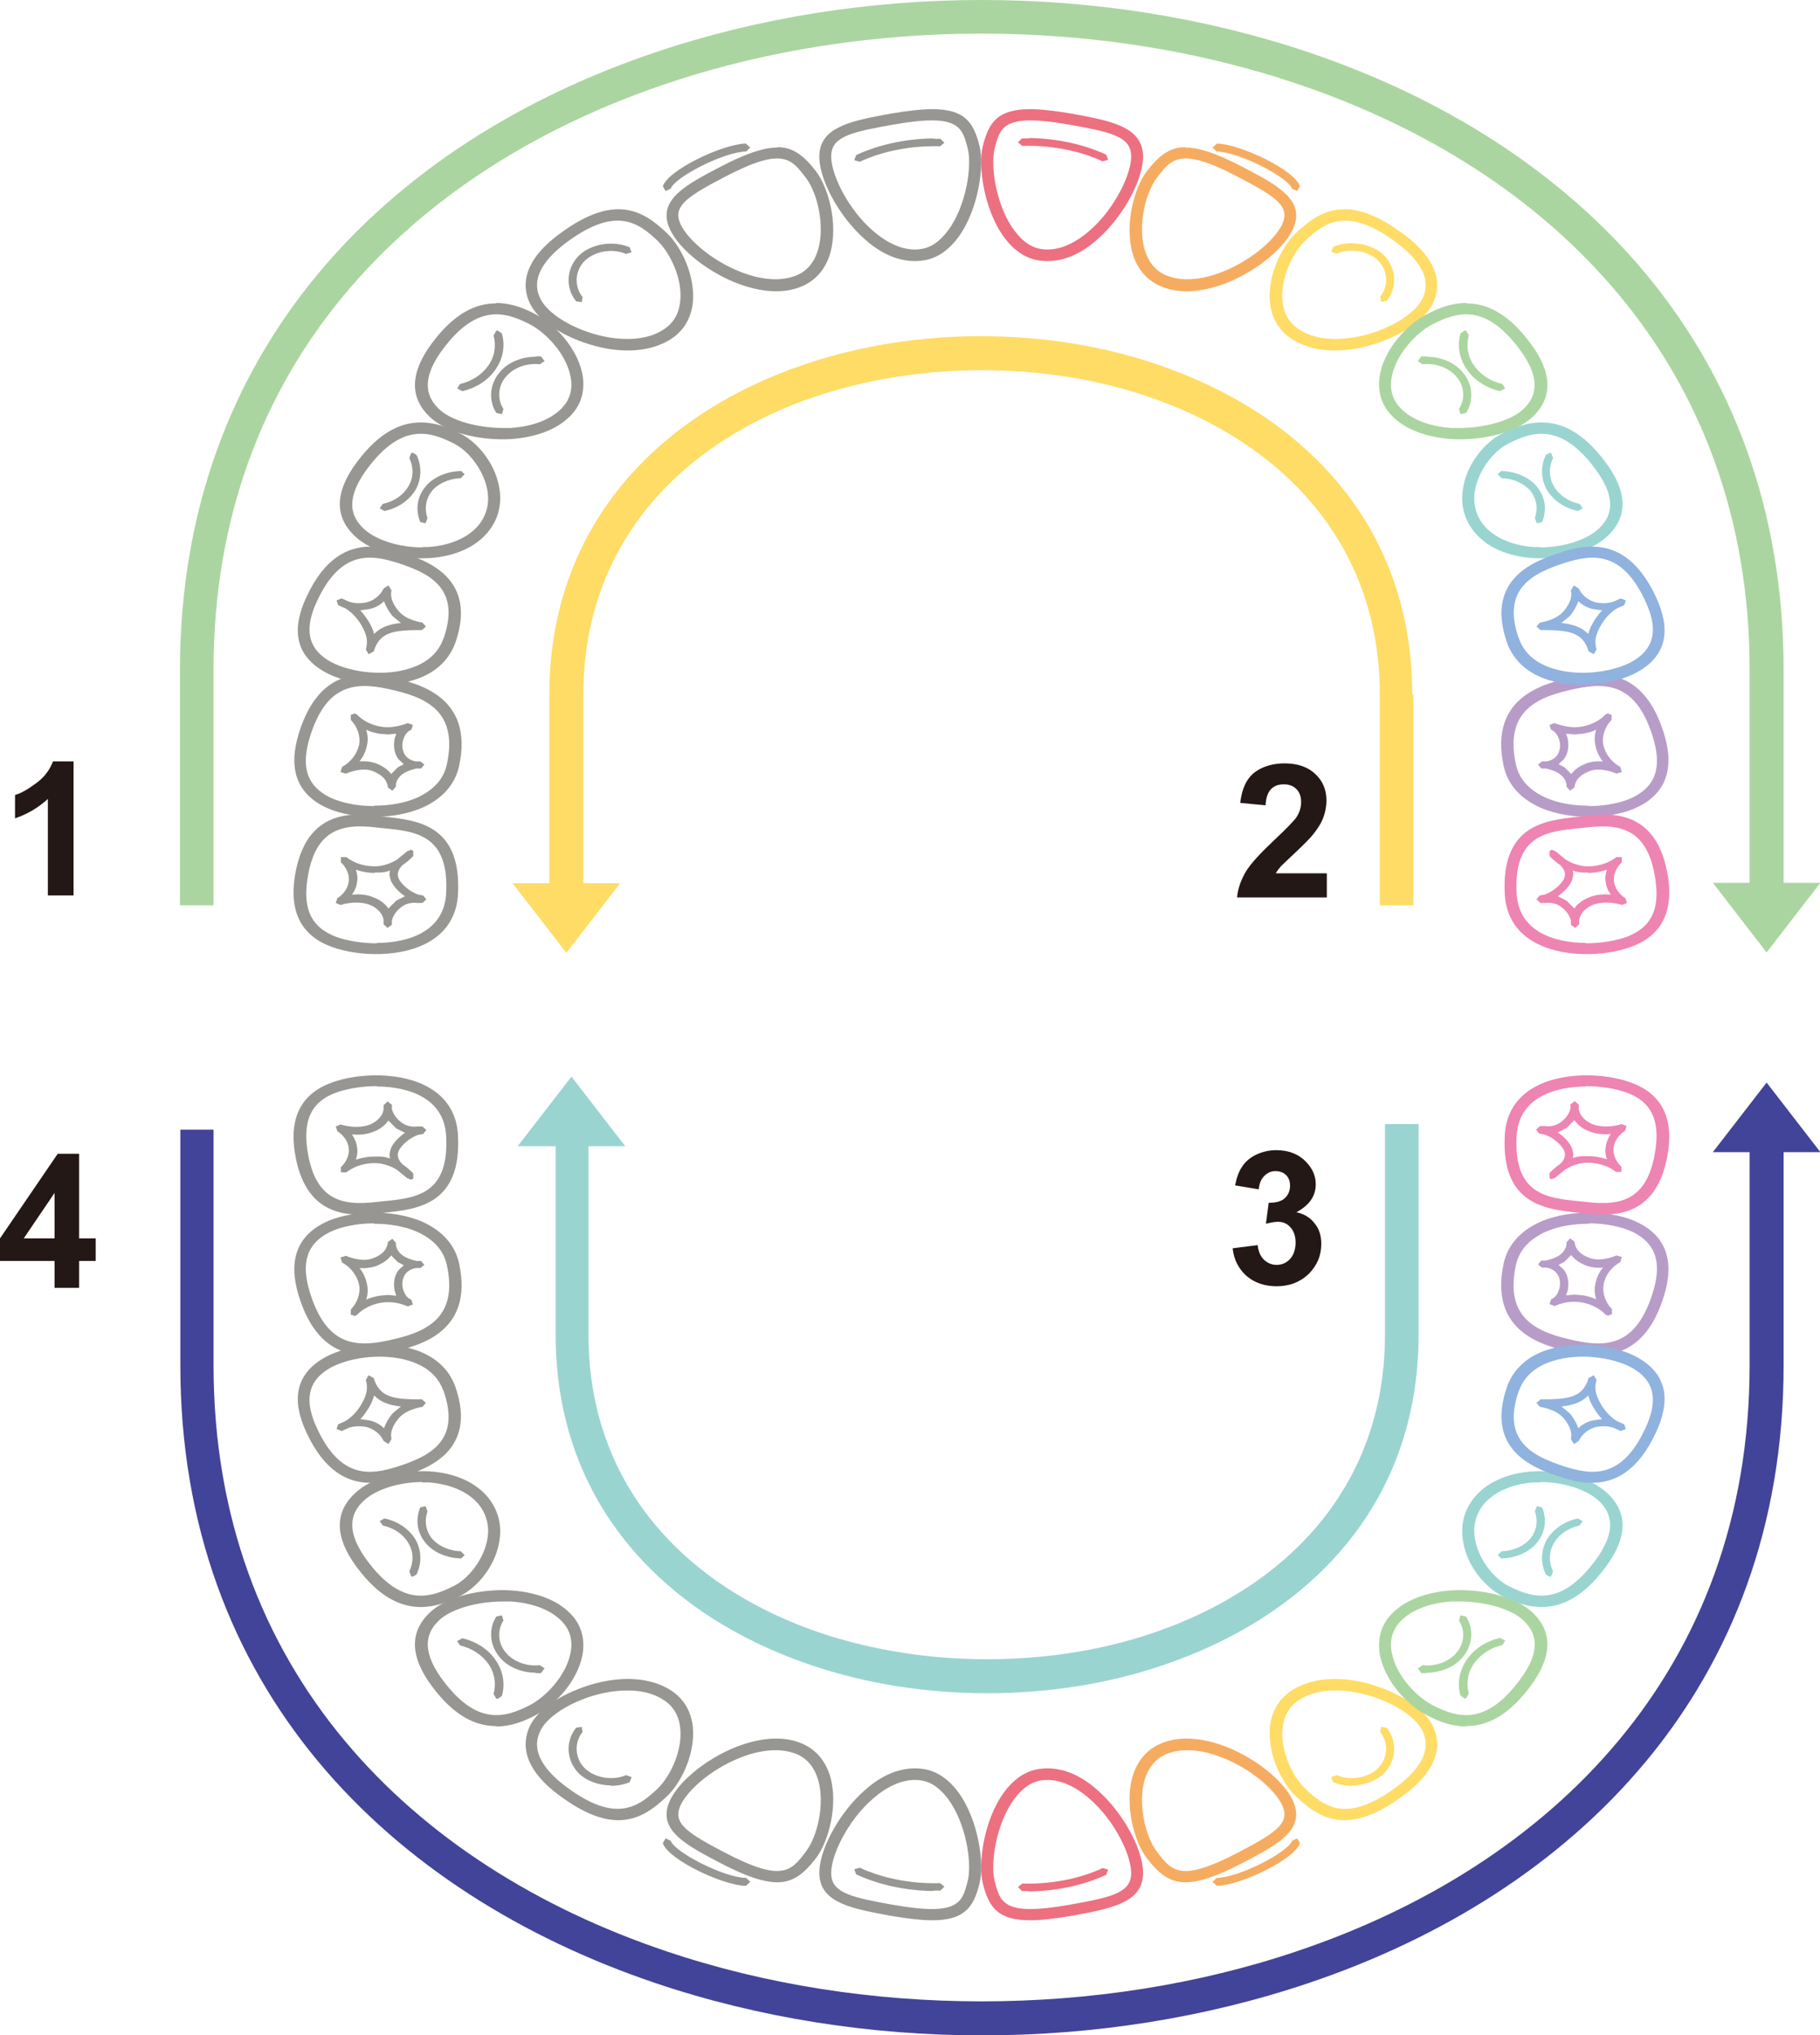 <?xml version="1.0" encoding="UTF-8"?>
<svg id="_图层_2" data-name="图层 2" xmlns="http://www.w3.org/2000/svg" viewBox="0 0 46.02 51.45">
  <defs>
    <style>
      .cls-1, .cls-2 {
        fill: #9ad4d1;
      }

      .cls-3 {
        fill: #424499;
      }

      .cls-4 {
        fill: #b79cc8;
      }

      .cls-4, .cls-5, .cls-6, .cls-7, .cls-8, .cls-9, .cls-10, .cls-2, .cls-11 {
        fill-rule: evenodd;
      }

      .cls-5 {
        fill: #979692;
      }

      .cls-6 {
        fill: #90b2de;
      }

      .cls-7 {
        fill: #ee84b2;
      }

      .cls-8 {
        fill: #f5ac61;
      }

      .cls-9 {
        fill: #ec7080;
      }

      .cls-10, .cls-12 {
        fill: #abd5a0;
      }

      .cls-13, .cls-11 {
        fill: #fedc66;
      }

      .cls-14 {
        fill: #231815;
      }
    </style>
  </defs>
  <g id="_图层_1-2" data-name="图层 1">
    <path class="cls-1" d="M14.05,28.98v4.76c0,4.36,2.85,7.15,6.49,8.37,1.4,.47,2.91,.7,4.42,.7s3.03-.23,4.42-.7c3.64-1.22,6.49-4,6.49-8.37v-5.32h-.85v5.32c0,3.93-2.59,6.45-5.91,7.56-1.31,.44-2.73,.65-4.16,.65s-2.85-.22-4.16-.65c-3.32-1.11-5.91-3.63-5.91-7.56v-4.76h.93l-.68-.88-.68-.88-.68,.88-.68,.88h.93Z"/>
    <path class="cls-13" d="M35.74,17.57v5.32h-.85v-5.32c0-3.93-2.59-6.45-5.91-7.56-1.31-.44-2.73-.65-4.16-.65s-2.85,.22-4.16,.65c-3.32,1.11-5.91,3.63-5.91,7.56v4.76h.93l-.68,.88-.68,.88-.68-.88-.68-.88h.93v-4.76c0-4.36,2.85-7.15,6.49-8.37,1.4-.47,2.91-.7,4.42-.7s3.03,.23,4.42,.7c3.64,1.22,6.49,4,6.49,8.37h0Z"/>
    <path class="cls-3" d="M4.56,28.56v5.96c0,8.14,5.27,13.34,12.02,15.62,2.61,.88,5.43,1.32,8.25,1.32s5.64-.44,8.25-1.32c6.75-2.27,12.02-7.48,12.02-15.62v-5.39h.93l-.68-.88-.68-.88-.68,.88-.68,.88h.93v5.39c0,7.71-5.02,12.65-11.44,14.81-2.51,.85-5.25,1.27-7.98,1.27s-5.47-.42-7.98-1.27c-6.42-2.16-11.44-7.1-11.44-14.81v-5.96h-.85Z"/>
    <path class="cls-12" d="M45.1,16.93v5.39h.93l-.68,.88-.68,.88-.68-.88-.68-.88h.93v-5.39c0-7.71-5.02-12.65-11.44-14.81-2.51-.85-5.25-1.27-7.98-1.27s-5.47,.42-7.98,1.27c-6.42,2.16-11.44,7.1-11.44,14.81v5.96h-.85v-5.96C4.56,8.8,9.83,3.59,16.58,1.32c2.61-.88,5.43-1.32,8.25-1.32s5.64,.44,8.25,1.32c6.75,2.27,12.02,7.48,12.02,15.62h0Z"/>
    <path class="cls-9" d="M26.36,45.01c-.27,.03-.5,.19-.71,.47-.47,.63-.61,1.65-.5,2.07,.14,.56,.23,.9,1.88,.61,1.01-.18,1.54-.29,1.57-.75,.04-.45-.41-1.39-1.07-1.95-.28-.24-.71-.51-1.18-.45h0Zm-.31,3.54c-.81,0-1.05-.32-1.2-.94-.12-.49,.02-1.59,.54-2.3,.26-.35,.57-.55,.92-.59,.47-.06,.97,.12,1.43,.53,.68,.59,1.21,1.59,1.16,2.18-.05,.69-.84,.83-1.82,1.01-.42,.07-.76,.11-1.04,.11h0Z"/>
    <path class="cls-9" d="M26.36,6.3c-.27-.03-.5-.19-.71-.47-.47-.63-.61-1.65-.5-2.07,.14-.56,.23-.9,1.88-.61,1.01,.18,1.54,.29,1.57,.75,.04,.45-.41,1.39-1.07,1.95-.28,.24-.71,.51-1.18,.45h0Zm-.31-3.54c-.81,0-1.05,.32-1.2,.94-.12,.48,.02,1.59,.54,2.3,.26,.35,.57,.55,.92,.59,.47,.06,.97-.12,1.43-.53,.68-.59,1.21-1.59,1.16-2.18-.06-.69-.84-.83-1.82-1.01-.42-.07-.76-.11-1.04-.11h0Z"/>
    <path class="cls-5" d="M23.26,45.01c.27,.03,.5,.19,.71,.47,.47,.63,.61,1.65,.5,2.07-.14,.56-.23,.9-1.88,.61-1.01-.18-1.54-.29-1.57-.75-.04-.45,.41-1.39,1.07-1.95,.28-.24,.71-.51,1.18-.45h0Zm.31,3.54c.81,0,1.05-.32,1.2-.94,.12-.49-.02-1.59-.54-2.3-.26-.35-.57-.55-.92-.59-.47-.06-.97,.12-1.43,.53-.68,.59-1.21,1.59-1.16,2.18,.06,.69,.84,.83,1.82,1.01,.42,.07,.76,.11,1.04,.11h0Zm.03-.75c.1,0,.17,0,.18,0l.1-.1-.11-.09s-1.05,.07-2.03-.39l-.14,.04,.05,.13c.8,.37,1.61,.42,1.96,.42h0Z"/>
    <path class="cls-5" d="M23.26,6.3c.27-.03,.5-.19,.71-.47,.47-.63,.61-1.65,.5-2.07-.14-.56-.23-.9-1.88-.61-1.01,.18-1.54,.29-1.57,.75-.04,.45,.41,1.39,1.07,1.95,.28,.24,.71,.51,1.18,.45h0Zm.31-3.54c.81,0,1.05,.32,1.2,.94,.12,.48-.02,1.59-.54,2.3-.26,.35-.57,.55-.92,.59-.47,.06-.97-.12-1.43-.53-.68-.59-1.21-1.59-1.16-2.18,.06-.69,.84-.83,1.82-1.01,.42-.07,.76-.11,1.04-.11h0Zm.03,.75c.1,0,.17,0,.18,0l.1,.1-.11,.09s-1.05-.07-2.03,.39l-.14-.04,.05-.13c.8-.37,1.61-.42,1.96-.42h0Z"/>
    <path class="cls-9" d="M26.02,47.81c-.1,0-.17,0-.18,0l-.1-.1,.11-.09s1.05,.07,2.03-.39l.14,.04-.05,.13c-.8,.37-1.61,.42-1.96,.42h0Z"/>
    <path class="cls-9" d="M26.02,3.5c-.1,0-.17,0-.18,0l-.1,.1,.11,.09s1.05-.07,2.03,.39l.14-.04-.05-.13c-.8-.37-1.61-.42-1.96-.42h0Z"/>
    <path class="cls-8" d="M30.02,44.25c-.21,0-.4,.04-.56,.11-.25,.12-.43,.34-.52,.65-.17,.6,.02,1.42,.31,1.8,.37,.49,.59,.79,2.03,.04,.94-.49,1.31-.73,1.17-1.14-.13-.38-.76-.97-1.56-1.28-.31-.12-.6-.18-.87-.18h0Zm-.04,3.34c-.42,0-.69-.23-.99-.62-.32-.43-.55-1.33-.36-2.03,.11-.39,.34-.68,.68-.84,.58-.27,1.24-.11,1.69,.06,.81,.32,1.55,.94,1.73,1.46,.23,.67-.45,1.03-1.31,1.48-.65,.34-1.1,.49-1.45,.49h0Z"/>
    <path class="cls-8" d="M30.02,7.06c-.21,0-.4-.04-.56-.11-.26-.12-.43-.34-.52-.65-.17-.6,.02-1.42,.31-1.8,.37-.49,.59-.79,2.03-.04,.94,.49,1.31,.73,1.17,1.14-.13,.38-.76,.97-1.56,1.28-.31,.12-.6,.18-.87,.18h0Zm-.04-3.34c-.42,0-.69,.23-.99,.62-.32,.43-.55,1.33-.36,2.04,.11,.39,.34,.68,.68,.84,.58,.27,1.24,.11,1.69-.06,.81-.32,1.55-.94,1.73-1.46,.23-.67-.45-1.03-1.31-1.48-.65-.34-1.1-.49-1.45-.49h0Z"/>
    <path class="cls-5" d="M19.61,44.25c.21,0,.4,.04,.56,.11,.26,.12,.43,.34,.52,.65,.17,.6-.02,1.42-.31,1.8-.37,.49-.59,.79-2.03,.04-.94-.49-1.31-.73-1.17-1.14,.13-.38,.76-.97,1.56-1.28,.31-.12,.6-.18,.87-.18h0Zm.04,3.34c.42,0,.69-.23,.99-.62,.32-.43,.55-1.33,.36-2.03-.11-.39-.34-.68-.68-.84-.58-.27-1.24-.11-1.69,.06-.81,.32-1.55,.94-1.73,1.46-.23,.67,.45,1.03,1.31,1.48,.65,.34,1.1,.49,1.45,.49h0Zm-.78,.08l.1-.09-.1-.1c-.58-.01-1.82-.66-1.91-.94l-.13-.06-.07,.12c.13,.41,1.51,1.07,2.1,1.08h0Z"/>
    <path class="cls-5" d="M19.61,7.06c.21,0,.4-.04,.56-.11,.26-.12,.43-.34,.52-.65,.17-.6-.02-1.42-.31-1.8-.37-.49-.59-.79-2.03-.04-.94,.49-1.31,.73-1.17,1.14,.13,.38,.76,.97,1.56,1.28,.31,.12,.6,.18,.87,.18h0Zm.04-3.34c.42,0,.69,.23,.99,.62,.32,.43,.55,1.33,.36,2.04-.11,.39-.34,.68-.68,.84-.58,.27-1.24,.11-1.69-.06-.81-.32-1.55-.94-1.73-1.46-.23-.67,.45-1.03,1.31-1.48,.65-.34,1.1-.49,1.45-.49h0Zm-.78-.08l.1,.09-.1,.1c-.58,.01-1.82,.66-1.91,.94l-.13,.06-.07-.12c.13-.41,1.51-1.07,2.1-1.08h0Z"/>
    <path class="cls-8" d="M30.76,47.67l-.1-.09,.1-.1c.58-.01,1.82-.66,1.91-.94l.13-.06,.07,.12c-.13,.41-1.51,1.07-2.1,1.08h0Z"/>
    <path class="cls-8" d="M30.76,3.64l-.1,.09,.1,.1c.58,.01,1.82,.66,1.91,.94l.13,.06,.07-.12c-.13-.41-1.51-1.07-2.1-1.08h0Z"/>
    <path class="cls-11" d="M33.76,42.74c-.36,0-.67,.08-.91,.24-.25,.16-.39,.4-.42,.72-.06,.56,.25,1.21,.57,1.52,.51,.49,1.08,.86,2.28-.02,.49-.36,1-.9,.66-1.49-.21-.37-.86-.75-1.55-.9-.22-.05-.43-.07-.63-.07h0Zm.24,3.28c-.53,0-.9-.29-1.23-.6-.37-.35-.72-1.08-.66-1.75,.04-.4,.23-.72,.55-.93,.45-.29,1.08-.37,1.79-.21,.78,.18,1.5,.6,1.75,1.05,.19,.34,.36,1.04-.75,1.84-.6,.44-1.07,.6-1.46,.6h0Z"/>
    <path class="cls-11" d="M33.76,8.57c-.36,0-.67-.08-.91-.24-.25-.16-.39-.4-.42-.72-.06-.56,.25-1.21,.57-1.52,.51-.49,1.08-.86,2.28,.02,.49,.36,1,.9,.66,1.49-.21,.37-.86,.75-1.55,.9-.22,.05-.43,.07-.63,.07h0Zm.24-3.28c-.53,0-.9,.29-1.23,.6-.37,.35-.72,1.08-.66,1.75,.04,.4,.23,.72,.55,.93,.45,.29,1.08,.37,1.79,.21,.78-.18,1.5-.6,1.75-1.05,.19-.34,.36-1.04-.75-1.84-.6-.44-1.07-.6-1.46-.6h0Z"/>
    <path class="cls-5" d="M15.87,42.74c.36,0,.67,.08,.91,.24,.25,.16,.39,.4,.42,.72,.06,.56-.25,1.21-.57,1.52-.51,.49-1.08,.86-2.28-.02-.49-.36-1-.9-.66-1.49,.21-.37,.86-.75,1.55-.9,.22-.05,.43-.07,.63-.07h0Zm-.24,3.28c.53,0,.9-.29,1.23-.6,.37-.35,.72-1.08,.66-1.75-.04-.4-.23-.72-.55-.93-.45-.29-1.08-.37-1.79-.21-.78,.18-1.5,.6-1.75,1.05-.19,.34-.36,1.04,.75,1.84,.6,.44,1.07,.6,1.46,.6h0Zm-.18-.87c.16,0,.32-.03,.47-.09l.05-.13-.14-.05c-.34,.15-.8,.07-1.05-.18-.24-.24-.27-.64-.05-.91l-.02-.13-.14,.02c-.28,.34-.25,.83,.06,1.15,.2,.2,.51,.31,.82,.31h0Z"/>
    <path class="cls-5" d="M15.87,8.57c.36,0,.67-.08,.91-.24,.25-.16,.39-.4,.42-.72,.06-.56-.25-1.21-.57-1.52-.51-.49-1.08-.86-2.28,.02-.49,.36-1,.9-.66,1.49,.21,.37,.86,.75,1.55,.9,.22,.05,.43,.07,.63,.07h0Zm-.24-3.28c.53,0,.9,.29,1.23,.6,.37,.35,.72,1.08,.66,1.75-.04,.4-.23,.72-.55,.93-.45,.29-1.08,.37-1.79,.21-.78-.18-1.5-.6-1.75-1.05-.19-.34-.36-1.04,.75-1.84,.6-.44,1.07-.6,1.46-.6h0Zm-.18,.87c.16,0,.32,.03,.47,.09l.05,.13-.14,.04c-.34-.15-.8-.07-1.05,.18-.24,.24-.27,.64-.05,.91l-.02,.13-.14-.02c-.28-.34-.25-.83,.06-1.15,.2-.2,.51-.31,.82-.31h0Z"/>
    <path class="cls-11" d="M34.18,45.15c-.16,0-.32-.03-.47-.09l-.05-.13,.14-.05c.34,.15,.8,.07,1.05-.18,.24-.24,.27-.64,.05-.91l.02-.13,.14,.02c.28,.34,.25,.83-.06,1.15-.2,.2-.51,.31-.82,.31h0Z"/>
    <path class="cls-11" d="M34.18,6.15c-.16,0-.32,.03-.47,.09l-.05,.13,.14,.04c.34-.15,.8-.07,1.05,.18,.24,.24,.27,.64,.05,.91l.02,.13,.14-.02c.28-.34,.25-.83-.06-1.15-.2-.2-.51-.31-.82-.31h0Z"/>
    <path class="cls-10" d="M36.9,40.49h-.2c-.59,.04-1.07,.24-1.33,.55-.18,.21-.24,.48-.17,.78,.12,.56,.62,1.08,1.02,1.29,.61,.31,1.33,.55,2.21-.64,.63-.84,.34-1.27,.07-1.52-.31-.28-.96-.46-1.6-.46h0Zm.17,3.16c-.37,0-.7-.13-1-.29-.48-.25-1.03-.83-1.17-1.48-.08-.38,0-.74,.23-1.01,.32-.38,.87-.61,1.56-.66,.8-.05,1.64,.17,2.04,.54,.54,.49,.53,1.13-.03,1.88-.57,.77-1.12,1.01-1.62,1.01h0Z"/>
    <path class="cls-10" d="M36.9,10.82h-.2c-.59-.04-1.07-.24-1.33-.55-.18-.21-.24-.48-.17-.78,.12-.56,.62-1.08,1.02-1.29,.61-.31,1.33-.55,2.21,.64,.62,.84,.34,1.27,.07,1.52-.31,.28-.96,.46-1.6,.46h0Zm.17-3.16c-.37,0-.7,.13-1,.29-.48,.25-1.03,.83-1.17,1.48-.08,.38,0,.74,.23,1.01,.32,.38,.87,.61,1.56,.66,.8,.05,1.64-.17,2.04-.54,.54-.49,.53-1.13-.03-1.88-.57-.77-1.12-1.01-1.62-1.01h0Z"/>
    <path class="cls-5" d="M12.72,40.49h.2c.59,.04,1.07,.24,1.33,.55,.18,.21,.24,.48,.17,.78-.12,.56-.62,1.08-1.02,1.29-.61,.31-1.33,.55-2.21-.64-.62-.84-.34-1.27-.07-1.52,.31-.28,.96-.46,1.6-.46h0Zm-.17,3.16c.37,0,.7-.13,1-.29,.48-.25,1.03-.83,1.17-1.48,.08-.38,0-.74-.23-1.01-.32-.38-.87-.61-1.56-.66-.8-.05-1.64,.17-2.04,.54-.54,.49-.53,1.13,.03,1.88,.57,.77,1.12,1.01,1.62,1.01h0Zm.04-.7l.1-.07c.09-.31,.03-.64-.16-.91-.18-.27-.49-.47-.84-.55l-.13,.07,.07,.11c.3,.07,.56,.24,.72,.47,.16,.23,.2,.5,.13,.76l.07,.12h.03Zm.95-.65h.14s.09-.12,.09-.12l-.12-.08c-.33,.04-.68-.09-.87-.33-.19-.23-.21-.55-.05-.8l-.04-.13-.14,.03c-.2,.31-.17,.72,.07,1.01,.2,.26,.56,.41,.92,.41h0Z"/>
    <path class="cls-5" d="M12.72,10.82h.2c.59-.04,1.07-.24,1.33-.55,.18-.21,.24-.48,.17-.78-.12-.56-.62-1.08-1.02-1.29-.61-.31-1.33-.55-2.21,.64-.62,.84-.34,1.27-.07,1.52,.31,.28,.96,.46,1.6,.46h0Zm-.17-3.16c.37,0,.7,.13,1,.29,.48,.25,1.03,.83,1.17,1.48,.08,.38,0,.74-.23,1.01-.32,.38-.87,.61-1.56,.66-.8,.05-1.64-.17-2.04-.54-.54-.49-.53-1.13,.03-1.88,.57-.77,1.12-1.01,1.62-1.01h0Zm.04,.7l.1,.07c.09,.31,.03,.64-.16,.91-.18,.27-.49,.47-.84,.55l-.13-.07,.07-.11c.3-.07,.56-.24,.72-.47,.16-.23,.2-.5,.13-.76l.07-.12h.03Zm.95,.65h.14s.09,.12,.09,.12l-.12,.08c-.33-.04-.68,.09-.87,.33-.19,.23-.21,.55-.05,.8l-.04,.13-.14-.03c-.2-.31-.17-.72,.07-1.01,.2-.26,.56-.41,.92-.41h0Z"/>
    <path class="cls-10" d="M37.03,42.94l-.1-.07c-.09-.31-.03-.64,.16-.91,.18-.27,.49-.47,.84-.55l.13,.07-.07,.11c-.3,.07-.56,.24-.72,.47-.16,.23-.2,.5-.13,.76l-.07,.12h-.03Z"/>
    <path class="cls-10" d="M37.03,8.36l-.1,.07c-.09,.31-.03,.64,.16,.91,.18,.27,.49,.47,.84,.55l.13-.07-.07-.11c-.3-.07-.56-.24-.72-.47-.16-.23-.2-.5-.13-.76l-.07-.12h-.03Z"/>
    <path class="cls-10" d="M36.08,42.3h-.14s-.09-.12-.09-.12l.12-.08c.33,.04,.68-.09,.87-.33,.19-.23,.21-.55,.05-.8l.04-.13,.14,.03c.2,.31,.17,.72-.07,1.01-.2,.26-.56,.41-.92,.41h0Z"/>
    <path class="cls-10" d="M36.08,9.01h-.14s-.09,.12-.09,.12l.12,.08c.33-.04,.68,.09,.87,.33,.19,.23,.21,.55,.05,.8l.04,.13,.14-.03c.2-.31,.17-.72-.07-1.01-.2-.26-.56-.41-.92-.41h0Z"/>
    <path class="cls-2" d="M38.94,37.48h-.16c-.54,.04-.99,.23-1.26,.55h0c-.27,.33-.27,.7-.21,.95,.1,.45,.44,.91,.82,1.11,.61,.31,1.33,.55,2.21-.64,.62-.84,.34-1.27,.07-1.52-.31-.28-.89-.46-1.47-.46h0Zm.04,3.15c-.37,0-.7-.13-1-.28-.46-.24-.86-.76-.97-1.3-.1-.45,0-.86,.27-1.19,.32-.39,.85-.62,1.48-.66,.72-.04,1.47,.17,1.87,.54,.54,.49,.53,1.13-.03,1.88-.57,.77-1.12,1.01-1.62,1.01h0Z"/>
    <path class="cls-2" d="M38.94,13.83h-.16c-.54-.04-.99-.23-1.26-.55h0c-.27-.33-.27-.7-.21-.95,.1-.45,.44-.91,.82-1.11,.61-.31,1.33-.55,2.21,.64,.62,.84,.34,1.27,.07,1.52-.31,.28-.89,.46-1.47,.46h0Zm.04-3.15c-.37,0-.7,.13-1,.28-.46,.24-.86,.76-.97,1.3-.1,.45,0,.86,.27,1.19,.32,.39,.85,.62,1.48,.66,.72,.04,1.47-.17,1.87-.54,.54-.49,.53-1.13-.03-1.88-.57-.77-1.12-1.01-1.62-1.01h0Z"/>
    <path class="cls-5" d="M10.68,37.48h.16c.54,.04,.99,.23,1.26,.55h0c.27,.33,.27,.7,.21,.95-.1,.45-.44,.91-.82,1.11-.61,.31-1.33,.55-2.21-.64-.62-.84-.34-1.27-.07-1.52,.31-.28,.89-.46,1.47-.46h0Zm-.04,3.15c.37,0,.7-.13,1-.28,.46-.24,.86-.76,.97-1.3,.1-.45,0-.86-.27-1.19-.32-.39-.85-.62-1.48-.66-.72-.04-1.47,.17-1.87,.54-.54,.49-.53,1.13,.03,1.88,.57,.77,1.12,1.01,1.62,1.01h0Zm1.01-1.22l.1-.09-.1-.1c-.31-.01-.6-.15-.75-.35-.14-.2-.17-.43-.09-.66l-.05-.13-.13,.03-.02,.04c-.1,.29-.06,.58,.12,.82,.18,.25,.53,.42,.91,.43h0Zm-1.21,.45l.09-.05c.14-.28,.13-.61-.02-.88-.16-.27-.45-.47-.79-.54l-.12,.07,.08,.11c.28,.06,.52,.22,.65,.45,.13,.22,.13,.48,.02,.71l.05,.13h.04Z"/>
    <path class="cls-5" d="M10.68,13.83h.16c.54-.04,.99-.23,1.26-.55h0c.27-.33,.27-.7,.21-.95-.1-.45-.44-.91-.82-1.11-.61-.31-1.33-.55-2.21,.64-.62,.84-.34,1.27-.07,1.52,.31,.28,.89,.46,1.47,.46h0Zm-.04-3.15c.37,0,.7,.13,1,.28,.46,.24,.86,.76,.97,1.3,.1,.45,0,.86-.27,1.19-.32,.39-.85,.62-1.48,.66-.72,.04-1.47-.17-1.87-.54-.54-.49-.53-1.13,.03-1.88,.57-.77,1.12-1.01,1.62-1.01h0Zm1.01,1.22l.1,.09-.1,.1c-.31,.01-.6,.15-.75,.35-.14,.2-.17,.43-.09,.66l-.05,.13-.13-.03-.02-.04c-.1-.29-.06-.58,.12-.82,.18-.25,.53-.42,.91-.43h0Zm-1.21-.45l.09,.05c.14,.28,.13,.61-.02,.88-.16,.27-.45,.47-.79,.54l-.12-.07,.08-.11c.28-.06,.52-.22,.65-.45,.13-.22,.13-.48,.02-.71l.05-.13h.04Z"/>
    <path class="cls-2" d="M37.97,39.41l-.1-.09,.1-.1c.31-.01,.6-.15,.75-.35,.14-.2,.17-.43,.09-.66l.05-.13,.13,.03,.02,.04c.1,.29,.06,.58-.12,.82-.18,.25-.53,.42-.91,.43h0Z"/>
    <path class="cls-2" d="M37.97,11.9l-.1,.09,.1,.1c.31,.01,.6,.15,.75,.35,.14,.2,.17,.43,.09,.66l.05,.13,.13-.03,.02-.04c.1-.29,.06-.58-.12-.82-.18-.25-.53-.42-.91-.43h0Z"/>
    <path class="cls-2" d="M39.18,39.86l-.09-.05c-.14-.28-.13-.61,.02-.88,.16-.27,.45-.47,.79-.54l.12,.07-.08,.11c-.28,.06-.52,.22-.65,.45-.13,.22-.13,.48-.02,.71l-.05,.13h-.04Z"/>
    <path class="cls-2" d="M39.18,11.45l-.09,.05c-.14,.28-.13,.61,.02,.88,.16,.27,.45,.47,.79,.54l.12-.07-.08-.11c-.28-.06-.52-.22-.65-.45-.13-.22-.13-.48-.02-.71l-.05-.13h-.04Z"/>
    <path class="cls-4" d="M40.17,30.94c-.37,0-.76,.06-1.08,.2-.42,.19-.68,.47-.76,.85-.3,1.39,.6,1.71,1.48,1.9,.9,.2,1.58,.07,1.98-1.2,.24-.77,.08-1.25-.5-1.54-.27-.13-.68-.22-1.11-.22h0Zm.22,3.32c-.22,0-.45-.03-.66-.08-.63-.14-2.09-.46-1.71-2.23,.1-.47,.42-.83,.93-1.06,.81-.35,1.89-.27,2.47,.02,.71,.35,.93,.98,.65,1.87-.37,1.18-1.03,1.48-1.69,1.48h0Z"/>
    <path class="cls-4" d="M40.17,20.37c-.37,0-.76-.06-1.08-.2-.42-.19-.68-.47-.76-.85-.3-1.39,.6-1.71,1.48-1.9,.9-.2,1.58-.07,1.98,1.2,.24,.77,.08,1.25-.5,1.54-.27,.13-.68,.22-1.11,.22h0Zm.22-3.32c-.22,0-.45,.03-.66,.08-.63,.14-2.09,.46-1.71,2.23,.1,.47,.42,.83,.93,1.06,.81,.35,1.89,.27,2.47-.02,.71-.35,.93-.98,.65-1.87-.37-1.18-1.03-1.48-1.69-1.48h0Z"/>
    <path class="cls-5" d="M9.46,30.94c.37,0,.76,.06,1.08,.2,.42,.19,.68,.47,.76,.85,.3,1.39-.6,1.71-1.48,1.9-.9,.2-1.58,.07-1.98-1.2-.24-.77-.08-1.25,.5-1.54,.27-.13,.68-.22,1.11-.22h0Zm-.22,3.32c.22,0,.45-.03,.66-.08,.63-.14,2.09-.46,1.71-2.23-.1-.47-.42-.83-.93-1.06-.81-.35-1.89-.27-2.47,.02-.71,.35-.93,.98-.65,1.87,.37,1.18,1.03,1.48,1.69,1.48h0Zm.58-1.52l-.23,.02c-.11,.02-.23,.05-.33,.1,.04-.13,.05-.26,.02-.39-.03-.15-.09-.29-.19-.41,.13,.01,.26,0,.39-.04,.19-.07,.32-.16,.41-.28l.17,.17,.15,.08-.13,.12c-.11,.14-.14,.33-.1,.53l.04,.12-.21-.02h0Zm-.88,.54l.08-.03h0s0,0,0,0h0c.15-.16,.37-.27,.6-.31,.22-.04,.44-.01,.64,.07l.05,.02,.13-.05-.04-.12-.04-.02c-.11-.06-.15-.19-.17-.25-.02-.08-.04-.24,.06-.38,.06-.08,.17-.14,.27-.15h.11s.1-.08,.1-.08l-.08-.1h-.12c-.13-.03-.25-.07-.35-.14-.11-.08-.18-.2-.17-.32l-.09-.1-.11,.08c-.02,.15-.09,.31-.4,.42-.27,.1-.65-.06-.66-.07l-.14,.04,.04,.13c.22,.12,.38,.33,.43,.56,.04,.22-.04,.45-.21,.63h0s0,0,0,0v.13s.08,.02,.08,.02h0Z"/>
    <path class="cls-5" d="M9.46,20.37c.37,0,.76-.06,1.08-.2,.42-.19,.68-.47,.76-.85,.3-1.39-.6-1.71-1.48-1.9-.9-.2-1.58-.07-1.98,1.2-.24,.77-.08,1.25,.5,1.54,.27,.13,.68,.22,1.11,.22h0Zm-.22-3.32c.22,0,.45,.03,.66,.08,.63,.14,2.09,.46,1.71,2.23-.1,.47-.42,.83-.93,1.06-.81,.35-1.89,.27-2.47-.02-.71-.35-.93-.98-.65-1.87,.37-1.18,1.03-1.48,1.69-1.48h0Zm.58,1.52l-.23-.02c-.11-.02-.23-.05-.33-.1,.04,.13,.05,.26,.02,.39-.03,.15-.09,.29-.19,.41,.13-.01,.26,0,.39,.04,.19,.07,.32,.16,.41,.28l.17-.17,.15-.08-.13-.12c-.11-.14-.14-.33-.1-.53l.04-.12-.21,.02h0Zm-.88-.54l.08,.03h0s0,0,0,0h0c.15,.16,.37,.27,.6,.31,.22,.04,.44,0,.64-.07l.05-.02,.13,.05-.04,.12-.04,.02c-.11,.06-.15,.19-.17,.25-.02,.08-.04,.24,.06,.38,.06,.08,.17,.14,.27,.15h.11s.1,.08,.1,.08l-.08,.1h-.12c-.13,.03-.25,.07-.35,.14-.11,.08-.18,.2-.17,.32l-.09,.1-.11-.08c-.02-.15-.09-.3-.4-.42-.27-.1-.65,.06-.66,.07l-.14-.04,.04-.13c.22-.12,.38-.33,.43-.56,.04-.22-.04-.45-.21-.63h0s0,0,0,0v-.13s.08-.02,.08-.02h0Z"/>
    <path class="cls-4" d="M39.8,32.73l.23,.02c.11,.02,.23,.05,.33,.1-.04-.13-.05-.26-.02-.39,.03-.15,.09-.29,.19-.41-.13,.01-.26,0-.39-.04-.19-.07-.32-.16-.41-.28l-.17,.17-.15,.08,.13,.12c.11,.14,.14,.33,.1,.53l-.04,.12,.21-.02h0Zm.88,.54l-.08-.03h0s0,0,0,0h0c-.15-.16-.37-.27-.6-.31-.23-.04-.44-.01-.64,.07l-.05,.02-.13-.05,.04-.12,.04-.02c.11-.06,.15-.19,.17-.25,.02-.08,.04-.24-.06-.38-.06-.08-.17-.14-.27-.15h-.11s-.1-.08-.1-.08l.08-.1h.12c.13-.03,.25-.07,.35-.14,.11-.08,.18-.2,.17-.32l.09-.1,.11,.08c.02,.15,.09,.31,.4,.42,.27,.1,.65-.06,.66-.07l.14,.04-.04,.13c-.22,.12-.38,.33-.42,.56-.04,.22,.04,.45,.21,.63h0s0,0,0,0v.13s-.08,.02-.08,.02h0Z"/>
    <path class="cls-4" d="M39.8,18.57l.23-.02c.11-.02,.23-.05,.33-.1-.04,.13-.05,.26-.02,.39,.03,.15,.09,.29,.19,.41-.13-.01-.26,0-.39,.04-.19,.07-.32,.16-.41,.28l-.17-.17-.15-.08,.13-.12c.11-.14,.14-.33,.1-.53l-.04-.12,.21,.02h0Zm.88-.54l-.08,.03h0s0,0,0,0h0c-.15,.16-.37,.27-.6,.31-.22,.04-.44,0-.64-.07l-.05-.02-.13,.05,.04,.12,.04,.02c.11,.06,.15,.19,.17,.25,.02,.08,.04,.24-.06,.38-.06,.08-.17,.14-.27,.15h-.11s-.1,.08-.1,.08l.08,.1h.12c.13,.03,.25,.07,.35,.14,.11,.08,.18,.2,.17,.32l.09,.1,.11-.08c.02-.15,.09-.3,.4-.42,.27-.1,.65,.06,.66,.07l.14-.04-.04-.13c-.22-.12-.38-.33-.43-.56-.04-.22,.04-.45,.21-.63h0s0,0,0,0v-.13s-.08-.02-.08-.02h0Z"/>
    <path class="cls-6" d="M38.41,35.15c-.46,1.29,.36,1.67,1.16,1.93,.67,.21,1.43,.33,2.03-.96,.33-.7,.24-1.18-.27-1.5-.44-.28-1.35-.44-2.07-.21-.44,.14-.72,.39-.85,.75h0Zm1.85,2.34c-.28,0-.55-.06-.8-.15-.58-.19-1.94-.62-1.35-2.29,.16-.44,.52-.77,1.04-.93,.81-.26,1.83-.08,2.34,.25,.64,.4,.77,1.02,.38,1.85-.46,.99-1.05,1.27-1.62,1.27h0Z"/>
    <path class="cls-6" d="M38.41,16.16c-.46-1.29,.36-1.67,1.16-1.93,.67-.21,1.43-.33,2.03,.96,.33,.7,.24,1.18-.27,1.5-.44,.28-1.35,.44-2.07,.21-.44-.14-.72-.39-.85-.75h0Zm1.85-2.34c-.28,0-.55,.06-.8,.15-.58,.19-1.94,.62-1.35,2.29,.16,.44,.52,.77,1.04,.93,.81,.26,1.83,.08,2.34-.25,.64-.4,.77-1.02,.38-1.85-.46-.99-1.05-1.27-1.62-1.27h0Z"/>
    <path class="cls-5" d="M11.21,35.15c.46,1.29-.36,1.67-1.16,1.93-.67,.21-1.43,.33-2.03-.96-.33-.7-.24-1.18,.27-1.5,.44-.28,1.35-.44,2.07-.21,.44,.14,.72,.39,.85,.75h0Zm-1.85,2.34c.28,0,.55-.06,.8-.15,.58-.19,1.94-.62,1.35-2.29-.16-.44-.52-.77-1.04-.93-.81-.26-1.83-.08-2.34,.25-.64,.4-.77,1.02-.38,1.85,.46,.99,1.05,1.27,1.62,1.27h0Zm.79-1.94l-.23,.19c-.1,.13-.17,.25-.21,.37-.1-.1-.23-.17-.38-.2l-.22-.03c.09-.09,.16-.2,.21-.28,.06-.1,.11-.2,.14-.32,.17,.18,.4,.25,.68,.28h0Zm-.35,.95h.03s.07-.12,.07-.12c-.04-.15,.02-.33,.18-.52,.2-.24,.6-.29,.6-.29l.09-.1-.1-.09c-.71,0-1.07-.04-1.22-.54l-.13-.07-.07,.12c.06,.2,.03,.37-.11,.61-.08,.14-.22,.32-.41,.43l-.18,.08-.04,.12,.13,.05,.18-.08c.14-.05,.3-.05,.45-.02,.19,.05,.35,.18,.43,.35l.09,.06h0Z"/>
    <path class="cls-5" d="M11.21,16.16c.46-1.29-.36-1.67-1.16-1.93-.67-.21-1.43-.33-2.03,.96-.33,.7-.24,1.18,.27,1.5,.44,.28,1.35,.44,2.07,.21,.44-.14,.72-.39,.85-.75h0Zm-1.85-2.34c.28,0,.55,.06,.8,.15,.58,.19,1.94,.62,1.35,2.29-.16,.44-.52,.77-1.04,.93-.81,.26-1.83,.08-2.34-.25-.64-.4-.77-1.02-.38-1.85,.46-.99,1.05-1.27,1.62-1.27h0Zm.79,1.94l-.23-.19c-.1-.13-.17-.25-.21-.37-.1,.1-.23,.17-.38,.2l-.22,.03c.09,.1,.16,.2,.21,.28,.06,.1,.11,.2,.14,.32,.17-.18,.4-.25,.68-.28h0Zm-.35-.95h.03s.07,.12,.07,.12c-.04,.15,.02,.33,.18,.52,.2,.24,.6,.29,.6,.29l.09,.1-.1,.09c-.71,0-1.07,.04-1.22,.54l-.13,.07-.07-.12c.06-.2,.03-.37-.11-.61-.08-.14-.22-.32-.41-.43l-.18-.08-.04-.12,.13-.05,.18,.08c.14,.05,.3,.05,.45,.02,.19-.05,.35-.18,.43-.35l.09-.06h0Z"/>
    <path class="cls-6" d="M39.47,35.55l.23,.19c.1,.13,.17,.25,.21,.37,.1-.1,.23-.17,.38-.2l.22-.03c-.09-.09-.16-.2-.21-.28-.06-.1-.11-.2-.14-.32-.17,.18-.4,.25-.68,.28h0Zm.35,.95h-.03s-.07-.12-.07-.12c.04-.15-.02-.33-.18-.52-.2-.24-.6-.29-.6-.29l-.09-.1,.1-.09c.71,0,1.07-.04,1.22-.54l.13-.07,.07,.12c-.06,.2-.03,.37,.11,.61,.08,.14,.22,.32,.41,.43l.18,.08,.04,.12-.13,.05-.18-.08c-.14-.05-.3-.05-.45-.02-.19,.05-.35,.18-.43,.35l-.09,.06h0Z"/>
    <path class="cls-6" d="M39.47,15.76l.23-.19c.1-.13,.17-.25,.21-.37,.1,.1,.23,.17,.38,.2l.22,.03c-.09,.1-.16,.2-.21,.28-.06,.1-.11,.2-.14,.32-.17-.18-.4-.25-.68-.28h0Zm.35-.95h-.03s-.07,.12-.07,.12c.04,.15-.02,.33-.18,.52-.2,.24-.6,.29-.6,.29l-.09,.1,.1,.09c.71,0,1.07,.04,1.22,.54l.13,.07,.07-.12c-.06-.2-.03-.37,.11-.61,.08-.14,.22-.32,.41-.43l.18-.08,.04-.12-.13-.05-.18,.08c-.14,.05-.3,.05-.45,.02-.19-.05-.35-.18-.43-.35l-.09-.06h0Z"/>
    <path class="cls-7" d="M40.1,27.47c-.41,0-.85,.08-1.18,.28-.35,.21-.54,.53-.57,.95-.09,1.5,.76,1.59,1.58,1.67l.19,.02c.91,.11,1.56-.08,1.74-1.33,.11-.76-.12-1.22-.74-1.44-.25-.09-.63-.16-1.02-.16h0Zm.41,3.24c-.15,0-.29-.01-.43-.03l-.18-.02c-.82-.09-1.95-.2-1.85-1.97,.03-.51,.27-.92,.71-1.18,.7-.42,1.8-.39,2.48-.14,.75,.27,1.07,.86,.94,1.74-.2,1.32-.93,1.6-1.66,1.6h0Z"/>
    <path class="cls-7" d="M40.1,23.84c-.41,0-.85-.08-1.18-.28-.35-.21-.54-.53-.57-.95-.09-1.5,.76-1.59,1.58-1.67l.19-.02c.91-.11,1.56,.08,1.74,1.33,.11,.76-.12,1.21-.74,1.44-.25,.09-.63,.16-1.02,.16h0Zm.41-3.24c-.15,0-.29,.01-.43,.03l-.18,.02c-.82,.09-1.95,.2-1.85,1.97,.03,.51,.27,.92,.71,1.18,.7,.42,1.8,.39,2.48,.14,.75-.27,1.07-.86,.94-1.75-.2-1.32-.93-1.6-1.66-1.6h0Z"/>
    <path class="cls-5" d="M9.53,27.47c.41,0,.85,.08,1.18,.28,.35,.21,.54,.53,.57,.95,.09,1.5-.76,1.59-1.58,1.67l-.19,.02c-.91,.11-1.56-.08-1.74-1.33-.11-.76,.12-1.22,.74-1.44,.25-.09,.63-.16,1.02-.16h0Zm-.41,3.24c.15,0,.29-.01,.43-.03l.18-.02c.82-.09,1.95-.2,1.85-1.97-.03-.51-.27-.92-.71-1.18-.7-.42-1.8-.39-2.48-.14-.75,.27-1.07,.86-.94,1.74,.2,1.32,.93,1.6,1.66,1.6h0Zm.35-1.47c-.16,0-.32,.03-.47,.08,.03-.1,.05-.2,.03-.3-.01-.12-.06-.23-.13-.34,.2,.02,.39,0,.55-.07,.16-.06,.29-.16,.37-.28l.2,.2,.22,.11c-.16,.11-.29,.25-.35,.38-.04,.1-.05,.18-.03,.27-.08-.03-.17-.05-.27-.05h-.12Zm.91,.59l.07-.03v-.13s-.1-.12-.27-.23c-.11-.11-.15-.22-.1-.34,.07-.16,.31-.35,.5-.41l.12-.02,.08-.1-.1-.09h-.13c-.15,.02-.3-.02-.41-.11-.12-.09-.2-.21-.23-.33v-.11s-.11-.08-.11-.08l-.1,.09v.11c-.02,.15-.15,.3-.34,.38-.2,.08-.48,.08-.75,0l-.12,.05,.04,.12c.16,.1,.27,.26,.29,.43,.02,.16-.06,.35-.2,.48v.13s.14,0,.14,0c.21-.17,.51-.25,.8-.23,.19,.02,.35,.09,.47,.16l.27,.22,.06,.02h0Z"/>
    <path class="cls-5" d="M9.53,23.84c.41,0,.85-.08,1.18-.28,.35-.21,.54-.53,.57-.95,.09-1.5-.76-1.59-1.58-1.67l-.19-.02c-.91-.11-1.56,.08-1.74,1.33-.11,.76,.12,1.21,.74,1.44,.25,.09,.63,.16,1.02,.16h0Zm-.41-3.24c.15,0,.29,.01,.43,.03l.18,.02c.82,.09,1.95,.2,1.85,1.97-.03,.51-.27,.92-.71,1.18-.7,.42-1.8,.39-2.48,.14-.75-.27-1.07-.86-.94-1.75,.2-1.32,.93-1.6,1.66-1.6h0Zm.35,1.47c-.16,0-.32-.03-.47-.08,.03,.1,.05,.2,.03,.3-.01,.12-.06,.23-.13,.33,.2-.02,.39,0,.55,.07,.16,.06,.29,.16,.37,.28l.2-.2,.22-.11c-.16-.11-.29-.25-.35-.38-.04-.1-.05-.18-.03-.27-.08,.03-.17,.05-.27,.05h-.12Zm.91-.59l.07,.03v.13s-.1,.12-.27,.23c-.11,.11-.15,.22-.1,.34,.07,.16,.31,.35,.5,.41l.12,.02,.08,.1-.1,.09h-.13c-.15-.02-.3,.02-.41,.11-.12,.09-.2,.21-.23,.33v.11s-.11,.08-.11,.08l-.1-.09v-.11c-.02-.15-.15-.3-.34-.38-.2-.08-.48-.08-.75,0l-.12-.05,.04-.12c.16-.1,.27-.26,.29-.43,.02-.16-.06-.35-.2-.48v-.13s.14,0,.14,0c.21,.17,.51,.25,.8,.23,.19-.02,.35-.09,.47-.16l.27-.22,.06-.02h0Z"/>
    <path class="cls-7" d="M40.16,29.23c.16,0,.32,.03,.47,.08-.03-.1-.05-.2-.03-.3,.01-.12,.06-.23,.13-.34-.2,.02-.39,0-.55-.07-.16-.06-.29-.16-.37-.28l-.2,.2-.22,.11c.16,.11,.29,.25,.35,.38,.04,.1,.05,.18,.03,.27,.08-.03,.17-.05,.27-.05h.12Zm-.91,.59l-.07-.03v-.13s.1-.12,.27-.23c.11-.11,.15-.22,.1-.34-.07-.16-.31-.35-.51-.41l-.12-.02-.08-.1,.1-.09h.13c.15,.02,.3-.02,.41-.11,.12-.09,.2-.21,.23-.33v-.11s.11-.08,.11-.08l.1,.09v.11c.02,.15,.15,.3,.34,.38,.2,.08,.48,.08,.75,0l.12,.05-.04,.12c-.16,.1-.27,.26-.29,.43-.02,.16,.06,.35,.2,.48v.13s-.14,0-.14,0c-.21-.17-.51-.25-.8-.23-.19,.02-.35,.09-.47,.16l-.27,.22-.06,.02h0Z"/>
    <path class="cls-7" d="M40.16,22.07c.16,0,.32-.03,.47-.08-.03,.1-.05,.2-.03,.3,.01,.12,.06,.23,.13,.33-.2-.02-.39,0-.55,.07-.16,.06-.29,.16-.37,.28l-.2-.2-.22-.11c.16-.11,.29-.25,.35-.38,.04-.1,.05-.18,.03-.27,.08,.03,.17,.05,.27,.05h.12Zm-.91-.59l-.07,.03v.13s.1,.12,.27,.23c.11,.11,.15,.22,.1,.34-.07,.16-.31,.35-.5,.41l-.12,.02-.08,.1,.1,.09h.13c.15-.02,.3,.02,.41,.11,.12,.09,.2,.21,.23,.33v.11s.11,.08,.11,.08l.1-.09v-.11c.02-.15,.15-.3,.34-.38,.2-.08,.48-.08,.75,0l.12-.05-.04-.12c-.16-.1-.27-.26-.29-.43-.02-.16,.06-.35,.2-.48v-.13s-.14,0-.14,0c-.21,.17-.51,.25-.8,.23-.19-.02-.35-.09-.47-.16l-.27-.22-.06-.02h0Z"/>
    <path class="cls-14" d="M1.86,22.64h-.65v-2.44c-.24,.22-.51,.38-.83,.49v-.59c.17-.05,.35-.16,.55-.31,.2-.15,.33-.33,.41-.54h.52v3.39h0Z"/>
    <path class="cls-14" d="M31.17,31.56l.63-.08c.02,.16,.07,.28,.16,.37,.09,.08,.19,.13,.32,.13,.13,0,.25-.05,.34-.15,.09-.1,.14-.24,.14-.41,0-.16-.04-.29-.13-.39-.09-.1-.19-.14-.32-.14-.08,0-.18,.02-.3,.05l.07-.53c.17,0,.31-.03,.4-.11,.09-.08,.14-.19,.14-.32,0-.11-.03-.2-.1-.27-.07-.07-.16-.1-.27-.1s-.2,.04-.28,.12c-.08,.08-.13,.19-.14,.34l-.6-.1c.04-.2,.1-.37,.19-.49,.08-.12,.2-.22,.35-.29,.15-.07,.32-.11,.5-.11,.32,0,.57,.1,.76,.3,.16,.17,.24,.35,.24,.56,0,.3-.16,.53-.49,.71,.19,.04,.35,.13,.46,.28,.12,.14,.17,.32,.17,.52,0,.3-.11,.55-.32,.76-.22,.21-.49,.31-.81,.31-.31,0-.56-.09-.76-.26-.2-.18-.32-.41-.35-.69h0Z"/>
    <path class="cls-14" d="M33.55,22.09v.6h-2.27c.02-.23,.1-.44,.22-.65,.12-.2,.37-.47,.73-.81,.29-.27,.47-.46,.54-.55,.09-.13,.13-.27,.13-.4,0-.14-.04-.25-.12-.33-.08-.08-.18-.12-.32-.12s-.24,.04-.32,.12c-.08,.08-.13,.22-.14,.41l-.64-.06c.04-.36,.16-.61,.36-.77,.2-.15,.46-.23,.76-.23,.33,0,.59,.09,.78,.27,.19,.18,.28,.4,.28,.67,0,.15-.03,.3-.08,.43-.05,.14-.14,.28-.26,.43-.08,.1-.22,.24-.42,.43-.2,.19-.33,.31-.39,.37-.05,.06-.1,.12-.13,.18h1.28Z"/>
    <path class="cls-14" d="M1.38,32.56v-.68H0v-.57l1.46-2.14h.54v2.14h.42v.57h-.42v.68h-.63Zm0-1.25v-1.15l-.78,1.15h.78Z"/>
  </g>
</svg>